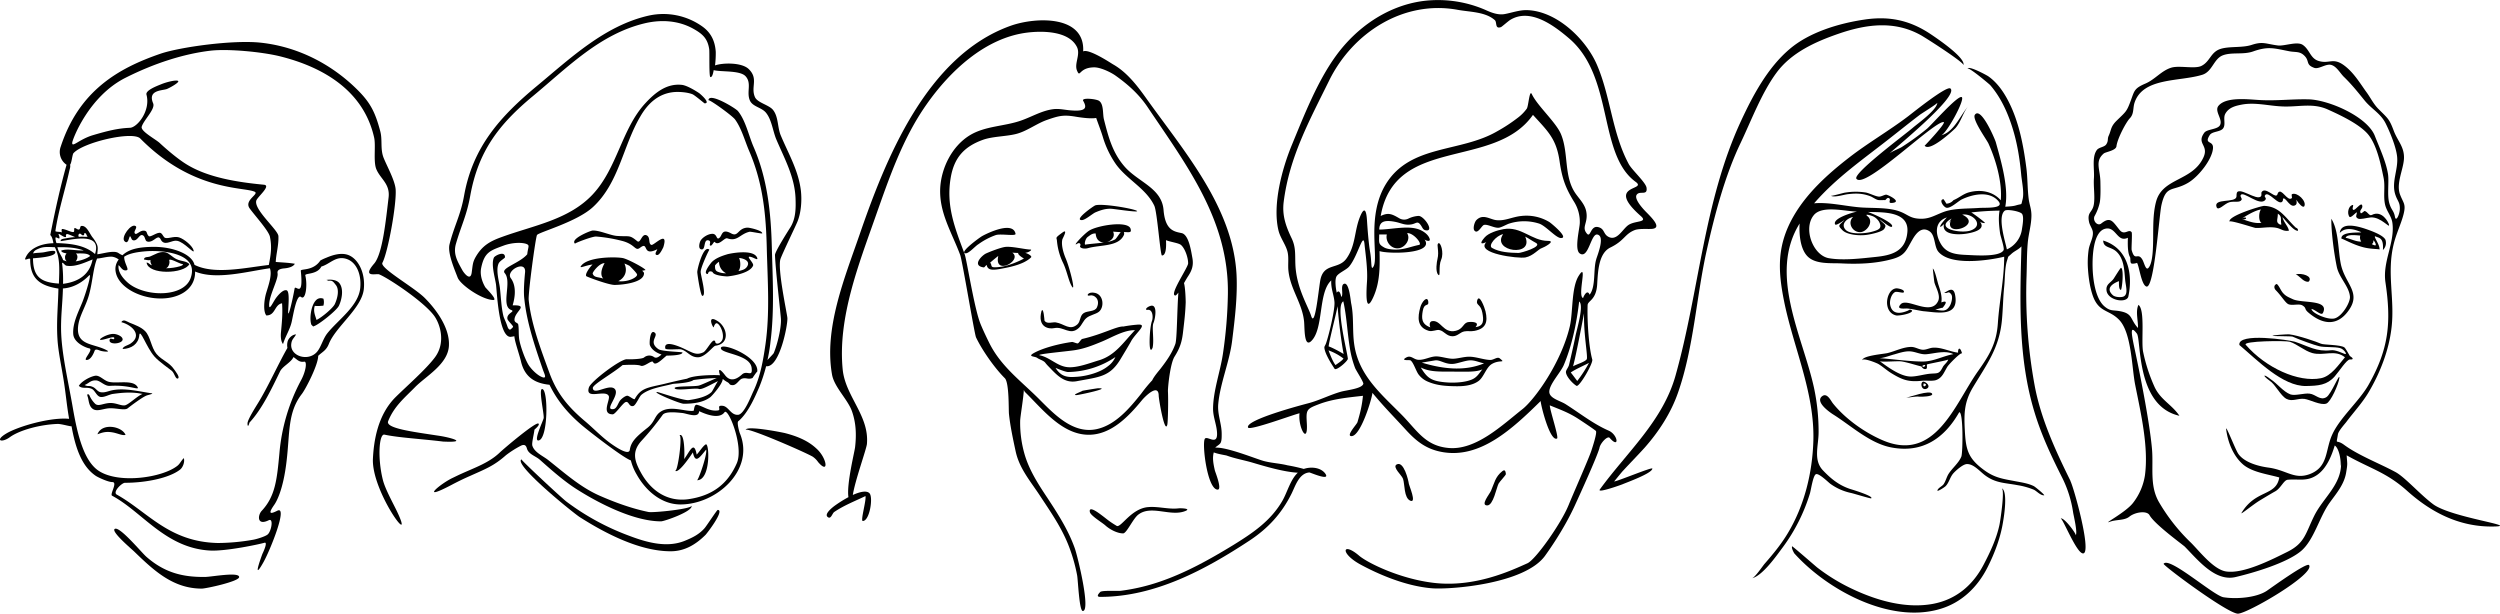 <svg xmlns="http://www.w3.org/2000/svg" viewBox="0 0 2055.61 504.58"><title>allbirds</title><path d="M120,200.4c-3.6-2.9-12.6,9.2-9.2,12.4,3,2.9,3.7-3.2,4.1-3.7,1.1-1.7,1,2.5,2.9,2.9,4.2.9,5.1-6.3,8.5-3.8,1.6,1.2,1.2,4.3,3.1,4.8,4.5,1.3,7.6-4.5,9.9-3.2,1.2.7,1.3,2.1,2.1,2.9,3.4,3.7,8.3-1,12.5-.3,6.1,1,14.5,11.6,13.7,8s-7.6-9.4-12-10.8-10.3,2-12.2-.1c-1.2-1.3-1.6-2.9-2.9-3.5-2.7-1.2-8.5,4-9.9,2.5-2.1-2.2-.9-4-3.5-4.4-3.5-.6-6.2,3.6-7.6,2.5-2-1.5,2.1-4.9.5-6.2ZM144.9,235c2.4-1,3.2-4.7,2.7-6.2-1.2-3,8.7,2.4,9.6,2.5C162.8,232,152.9,235,144.9,235Zm8.6-7.5c-3.6-1.7-6.2-5.1-9.4-5.7-4.8-.8-8.4,2-12.5,3.6-1.5.6-4.7-.1-4.9,2.4,2,.2,3.7,1,5.4.4-.3,2,.5,3,1.1,4.4-1.9-.6-2.2-2.1-4.3-2.3,1.3,10.3,30.8,9.5,35.2,1.3-2.5-2.7-6.6-2.2-10.6-4.1Zm-44.3,73.9c.2-2.3,4.3-2.9,6.7-4.6,9.5-6.6,1.5-15-7.8-17.5,1.7-2.9,4.7-.4,6.7.4,4.7,1.9,9.7,3.7,12.9,7,4.5,4.6,4.9,13.5,9.4,18.8s10.3,6.6,14.4,12.6c.8,1.2,5.2,6.6,3.2,7.5s-2.7-4-4.9-6.1c-1.4-1.3-10.9-7.8-14.5-12-6.5-7.4-11.9-23.7-12.4-17.4-.7,7.2-6.4,11-13.7,11.3" transform="translate(-8.37 -14.42)"/><path d="M98.6,293.5c.6-1.8,4,1.3,3.7-1.2-.2-1.9-7.4,1.5-11,1.6-3.2.1,5.4-5.3,10.8-4.9,2.7.2,7.2,2,7.1,4.6-.3,3.8-12.3,4.7-10.6-.1Zm34.5,44.3c-9.6-1.3-22.5-4.8-33.3-2.3-2.6.6-5.6,2-8.7,1.4-2.8-.5-3.8-3.3-6.6-4.4-3.3-1.4-3.3.1-6.6-1.5,3.6-1.3,4.8-4,9.4-3.8,3.5.1,7,4.8,11.4,4.5,16.9-1.1,25.4,4.7,22.5.5-3.9-5.7-16.6-2.2-23.2-3.8-4.3-1-7.6-5.7-11.5-5-4.4.8-11.4,4.8-13.3,8.3,3,2.8,6.3.6,10.5,2.4,2.8,1.2,4.1,6.2,7.3,6.7s7.1-2.1,10.4-2.5c7.8-1.1,13.4-1.4,19.8-.7.7.1,3.7.6,4.4.7-4.6,1.9-11.4,8.8-14.5,9.4s-7.4-2.2-12.6-1.9c-5.4.3-9.1,3-11.8.7a21.31,21.31,0,0,1-4.8-7c-.6-1.2-2.4-1.6-1.5.9,1.1,3,.8,8,4.5,10.4,3.3,2.1,7.8-.1,12.4-.6,6-.6,13.5,2,16,0s12.7-9.7,16-10.7C130.8,339,135,338.1,133.1,337.8ZM111.6,372c-2.7.8-6.5-1.4-11-2.1-5.5-.9-8.4.3-12.1,1.6,3.7-9.7,20.2-6.6,23.1.5" transform="translate(-8.37 -14.42)"/><path d="M327.5,360.8c4.9-12.4,14-19.7,22.1-28,8.9-9.1,27.1-18.8,27.9-34.1.8-15.8-12.1-31.5-20-39.4-9-8.9-37-24.5-34.7-28.8,4.6-8.7,11.7-47.8,10.9-60.2-.5-7.4-7.2-19.3-9.9-26.1-2.9-7.3-.8-14.7-2.8-22-4.1-15.5-8.1-23.1-17.8-33-20-20.3-47.9-36.2-80.6-39.7-22.8-2.4-65.9,3.6-82,9C105.2,70.6,73.3,89.3,58.3,135a12.64,12.64,0,0,0,4.8,14.9c-5.3,18.8-9.4,37.7-13.4,57.8,1.5,1.1,2.2,4.5,2.6,6.7-11.8.3-20.8,5.2-23.4,13.2,1.2.7,3.2-1.1,4.3-.3-.2,16.6,8.5,22.1,23.2,24.4-.2,13-1.7,26.8-.8,41.2.6,10.8,3.5,23.4,5.4,36,1.7,11.1,2.2,18.4,4.2,29.9-15.1-1.5-41.9,6.2-51.7,12.1s-3.7,7.8,2.8,3.1c8.2-6,25.2-10.5,39.4-11,3-.1,10.5,2.2,11.5,1.9,3.1,17.3,8.2,33,20.1,40.9,1.9,1.2,9.9,5,13.4,5,4.7,0-2.2,10-.2,11.2,24.8,13.2,43.9,43.1,80.6,45.1,13.1.7,40.7-5.2,44.7-6.4,3.3-1-1.7,9.2-1.7,9.2-5.4,14.8-5.1,17.5,1,6.6,5.7-10.3,20.3-46.8,11.2-42.1-5.9,3-7.6,2.5-2.5-4.8,1.7-2.4,7.4-11.9,10.2-36,2.8-23.6.8-40.1,12.6-55.3,3.2-4.2,13.4-23.9,13.4-31.3,3.4-3.3,6.6-4.3,8.8-9.9,5.8-14.3,27-29.2,28.7-44.9,1.4-13.1-4.3-24.2-11.8-27.7-6.4-3-14.3-.2-19.2,1.9a40.2,40.2,0,0,0-4.7,2.2c-6,9-16.3,6.5-16.1,8.5,2.5,23.7-4.5,10.9-5.1,14.6-1.7,9.6-5.3,24.8-5.3,19.3,0-4.3,1.6-17.1-1.3-17.9-3.3-.9-8.1,5.4-9.4,7.4-2.1,3.3-4.7,8.8-4.9,5.4-.5-7.9,7.8-21.9,6.9-26.8-.5-2.8,2.2-3.7,5.5-4s7.3-1.2,8.7-3.8c-6-1-10.3-1-15.7-1.5.3-6.6,2.5-13.7,2.2-21.2-.2-5.1-20.3-21.7-18.2-29.2.8-3,12.7-12.5,6.2-13.1-22.2-2.1-45.7-6-62.8-16.3-8.8-5.2-20.3-15.6-22.8-18-3.5-3.2-15.9-9.7-14.8-13.4,1.6-5.5,11.4-14.5,9.4-19.2-4.6-10.8,6.8-10.4,11-11.7,1.7-.5,11.5-5.8,9.4-6.8-1.8-.9-9.5,1-13.8,2.8-3.5,1.4-13,5-12.1,8.5,3.6,13.3-7.6,27.1-13.6,27.3-10.1.4-18.6,2.6-30.2,6s-17.8,11-17.2,6c.3-2.6,13.4-37.8,43.7-53.1,23.8-12,48-19.7,69.9-22.3,14.8-1.7,42.4,1,57.1,4.6,36.6,9.1,69,28.9,77.5,66.8,1.5,6.5-.8,19.7,1.8,26,3.3,8,11.4,12,10.1,23.2-2.3,19.3-5,46.5-11.9,54.5-10.4,12,1.9,7.9,4.1,8.8,7.3,2.9,36.5,22.2,45.2,34,4.8,6.5,10,22,.5,34.5-7.3,9.7-23.1,23.5-32,32.3-15.1,14.9-18.1,36.6-18.8,50.8-1.3,27.3,36,76.9,19.4,42.5-3.1-6.4-9.4-17.8-11.2-25-4.5-17.8-3.2-38.3,1.3-37.3,11.4,2.5,31.3,3.6,48.2,5.7,22,1,5.3-3.6-4.3-4.9C347.5,369.4,325.3,366.6,327.5,360.8ZM56.8,207.9c-1.5-3.4,3.7,2.1,5.7,1.4.6-.2-.5-1.1.5-2.3.6-.6,3.1.7,7.2,2.4a47.89,47.89,0,0,0-7.6,1c-1.5.3-4.7.4-4.3,2.3,10.1-1.4,34.1-7.6,28.2,10.6-7.6-6.6-17.5-8.6-31.7-9a12.28,12.28,0,0,1-.8-3.8c-.1-1.8,1.1-.4,2.8,0C57.5,210.7,57.4,209.4,56.8,207.9Zm16.6-1.1c1.2-1.2,2.1,1.5,3.5,1.1s.1-1.6,1-1.7c1.6-.1.9.5,2.5,2.9-2.1.2-4.1-.3-7.6.1C73.7,208.6,72,208.2,73.4,206.8Zm-14,23.9c.6-1,2.3,2.1,3.7,2.2,7.1,1.2,15.2-2.7,20.1-4.6l1.3-.6c-2.2,11.5-10.2,18.3-24.3,20.1A109.39,109.39,0,0,0,59.4,230.7Zm11.4-7.9c4.4.1,9.8-.5,11.7,2.1-4.3,3.4-12.6,4.7-11.9,4.3C71.5,228.5,73.2,225.1,70.8,222.8Zm-12.1-2.3c.3,2.1,4.9,2,4.3,2.5a4.06,4.06,0,0,0-1.1,3.5,3.22,3.22,0,0,0,1.2,2.6c.6.5-1.9-.5-2.8-.8-1.5-4.1-3.7-6-4.7-10.6,8.8-.2,15.2.4,21.6,2.6C71.7,220.8,63.6,218.5,58.7,220.5Zm-1.9,27.1c-14.9-1-21.2-5.5-21.3-20.8,6.6-.5,19.3-1.6,18.3-5.4-.4-1.5-6.1-.2-8.5.3-3.2.7-6.5.4-9.7,1.1.7-2.4,2.6-3.1,5-4.1,3.9-1.6,7.6-1.2,12.9-1C57.7,226.3,57.3,234.4,56.8,247.6Zm170.5,7.5h0c-2,6.7-2.5,15.8.1,18.7,7.6,0,6.5-8.9,12.9-10,.6,8.2-.1,15.3-.9,23.9-.3,3.4-.1,7.5,1.7,9.6,2.1-6.8,5.6-11.7,7.1-18.2,1.3-5.8,4.1-23.3,7.7-20.5,3.8,3.1,5.5-9.8,3.5-17.7-.5-2.1,9.7-.4,13.2-7.3,7.3-2.1,12.1-9.4,21.2-6.1,7.7,2.8,11.8,12.4,10.8,23.5-1.3,15-18.3,26.4-27.1,37.5-3.6,4.6-4.9,10.7-8.2,14.9-7.1,8.8-22.9,4-21.4-6.5.5-3.7,2.2-4.3,3.9-7.5-3.1,0-6.4,3.2-7,6.1a12,12,0,0,0-.1,5c-7.3,12.7-16.1,32.3-24.2,45.4-2.2,3.6-8.3,13.2-8.6,16.4-.1,1.5.3,4.4,1.6-.4,10.3-11,18.3-28,25.1-42,2.1-4.4,9-7.3,11.1-11.9,3.1,2.1,4.7,4.5,8.8,3.8,2.5-.4,1.5,7.7-2.6,15.3a154.85,154.85,0,0,0-17.8,60.2c-2,21.2-3.3,35.1-14.5,47.1-3.4,3.6-4.1,12.6,5.7,7.8,4.3-2.1,2.1,9.5-1,11.8-2.3,1.8-9.7,3.9-11.7,4.2a171.79,171.79,0,0,1-29,2.7c-40.4-.8-57.8-25.7-83.4-39.9-3.2-2.3,4.4-9.6,6.9-9.6,17.5,0,36.7-4,45.4-10.9,2.2-1.7,4-6.3,3-9.4-2.4,2.4-3.1,4.7-5.5,6.5-12.3,9.5-47.4,14.8-64.1,4.2-12.7-8-17.9-30.5-21.6-51.7-3.7-21.6-8.7-42.1-9.6-61-.6-13.4,1.2-26,1.4-37.5,11.9-.7,20.1-9.2,21.5-10.7,2.5-2.6-2.1,13.1-5.4,21.7-3.2,8-8.3,17.5-7.6,26.6.6,7.5,11.1,11.3,12.9,11.6,4.4.6-5,9.3-2.1,9.6,3.3.2,5.7-4.6,6.7-7.4.7-2,2.8-.9,4.8-.2s7.9,1.2,5.9,0c-10.7-6.3-26-3.6-24.2-20.1.9-8.7,6.6-16.6,9.2-26.7,2.8-10.6,3.2-21.1,6.4-29,3.8-.2,8.4-1.8,12.5-1.5a12,12,0,0,1,5.3,2.3,12.51,12.51,0,0,0-2.5,10.2c2.2,12.3,19,21.2,35,21.8,15.6.7,30.5-6.5,30.3-22.1,17.4,7.2,43.3-.2,61.5-2.7C232.2,240.4,229.3,248.5,227.3,255.1ZM110.5,225.5c4.2-2.8,10.7-3.9,18.2-4.5,14.9-1,43.9,2.1,36.3,22.4-5.8,15.3-35.6,15.3-50,4.7-4.4-3.4-10.1-9.6-9.1-15.7,2.1,2,3.4,5.1,6.7,4.2C114.8,236,110.3,230.5,110.5,225.5ZM68.6,140.6c7.4-9,48.8-18.7,55.1-12.3,43.3,43.8,85.3,39.6,94.1,43.8,3.9,1.9-8.9,6.9-4.2,13.6,4,5.6,15.6,18.3,16.7,23.3,1.7,8.2.9,14.2-.9,23.3-18.7,2.1-44.5,8.2-61.1-.1-2.1-9-18.1-14.9-33.7-14.8-10.7.1-19.8,1.4-25.5,6.9a17.4,17.4,0,0,1-3.3-1.8c-3.7-2.5-12.2.4-17.4,1,.2-3.8.8-5.5-.4-8.3a27.18,27.18,0,0,0-3.7-5.8c-2.5-3.4-4.8-9.7-9-9.2-1.3.2-.7,2.4-1.9,2.9-1.4.6-3.6-2.4-4-.6-.1.6.2,2.3-.4,2.6-1.5.7-5.8-1.9-9.1-2.4-1.7-.2-.3,3.1-.8,2.8-1.3-.7-4-.2-5.2-1,2.4-16.6,8-33.9,11.4-49.3.3-1.5,1.2-3.7.7-5.3C67.3,148.2,67.6,143,68.6,140.6Z" transform="translate(-8.37 -14.42)"/><path d="M265.9,282.9l-1.5-1.5c-1.7-4.4-.5-15.7,3.8-20.1a5.32,5.32,0,0,1,5.7-1.4l.4.1.1.4a10.15,10.15,0,0,1,0,4.9l-.2.5h-.6l-1.3.1a21.75,21.75,0,0,1-5.1,0c-1.5,4.6.5,8.2,1.4,11.6,4.3-2,13.6-9.8,15.1-13.1,2.4-5.3,3.8-12.1.7-15.8-1.8-2.2-2.7-3.9-5.8-3.3l-1.8-.7c3.7-.6,8.3-.1,10.5,2.5,3.9,4.7,2.2,13.4-.2,18.6-1.8,4-16.9,15.9-20.6,16.9ZM174.3,498.4c-23.3,0-39-14.4-55.5-30.4-2.5-2.4-20.2-17.3-15.8-18.8s21.8,19.6,25.7,23c14.6,12.8,29.4,16.9,48.5,16.6,5.5-.1,28.2-4.4,27.8.2-.4,3.6-27.4,9.4-30.7,9.4Z" transform="translate(-8.37 -14.42)"/><path d="M1903.1,183.9c2-4-5.7-11.6-10-9.9-1.2.5.5,2.8-.5,3.5-3.6,2.6-8.2-8.8-11.1-4.6-.5.8-.4,1.7-1.2,2.2-2.3,1.3-9.2-7-12.2-2.9-.8,1.1.2,2.4-.6,3.5-3.2,4.6-19.4-9.3-20.1-1.8-.1,1.1,0,1-.1,2.2-.6,5.5-19.1,1-16.4,8.5,1.3,3.8,6.4-2.7,10.6-3.9,4-1.1,8.5.7,10-2,.6-1.1-1.3-2.6-.8-3.7,1.7-4.4,16.2,10,20.5,3.5,1-1.5-1.3-1.9-.5-3.4,2.7-4.7,11.8,9.8,14.6,4.6.7-1.4-.4-1.9.7-2.1,2.2-.5,5.7,8.6,10,5.3,1.8-1.3-.2-5.6.9-3.7,1.2,2.1,5.2,6.8,6.2,4.7Zm40.1,3c-1.3-1.1,1.1-4.3-.5-3.9-3.4.8-4.6,6.7-2.6,9.6,1.2,1.9,6.4-5.1,6.2-3.2-.3,2.2-1.5,3.3.8,4.7,2,1.1,6.9-.6,10.6-.9,8.5-.6,15.9,9.7,15,5.9-.4-1.9-5.8-12.3-14.2-7.9-2.1,1-3.2-2.5-5.7-3.3-.5-.2-2.8,2.6-3.4,1.7-1.5-2.4,2.1-3.5,1.3-6.2-.9-3.4-5.9,4.8-7.5,3.5Z" transform="translate(-8.37 -14.42)"/><path d="M1884.5,199.7c-5.7-2.3-3.2-4-3.2-9.6,4.2,2.8,1.6,5.1,3.2,9.6C1883,199.2,1883.8,197.8,1884.5,199.7Zm-33.2-5.3c3.9-2.6,11.7-7.3,16.2-7.7-1.9,1.7-2.3,9.7.4,10.9-5.9.9-11-1.5-16.6-3.2,4.9-3.2,5.5,1.6,0,0Zm44.9,7.3c-8.5-7.9-13.2-17.5-26.1-18-2.3-.1-30.7,8.5-28.4,13.1-1-2,19.4,4.7,21.1,5,4.6.4,11.8-1.3,17.6,0,3.8.8,5.3,3,10,2.3-.5-3.5-4.3-6.9-5.3-11.1,2.2,1.9,9.4,11.9,12.8,11.1a2.21,2.21,0,0,0-1.7-2.4c-6.5-5.9.5.6,0,0Zm29.1-7.4c6.2,9.9,5.4,25.9,7.9,37.7,3.5,15.7,16.5,22.7,6.8,37-8.8,13.1-20.8,13.4-33.7,2.3-3.5-3-1.2-3.5-4.7-5.7-2.8-1.8-8.4.4-11.7-1.1-2.5-1.2-5.5-6.6-10.3-11.5-1.5-1.5-1.8-4.3.9-5.1,2.1,2,2.9,4.7,4.7,7,2.5,3,4.5,3.7,8.6,5.6,7.6,3.4,30.1,0,24.6,11.2-1.3,2.6-5.8-2.4-9.4-3.3,0,3.5,14,9.6,19.4,7.7,6-2,12.6-13.1,12.2-17.8-.7-8.6-9.2-15.7-10.9-25-2.2-10.7-4.5-28-4.4-39" transform="translate(-8.37 -14.42)"/><path d="M1903.8,245.6c-2.7-1.1-5.3-4.7-7.8-5.6,5.1-1.3,14.1,1.4,10.9,5.8-.6.6-2.3.2-3.1-.2Zm36.7,61.5c-1.1-2-3.7-6.5-4.4-7-3.4-2.4-17.2-2-19.4-3.1-2.7-1.3-18.8-6.9-26.2-7.7-1.1-.1-14.8.7-13.4,1.3.6.3,15.3.2,16.3.6,6,2.7,18,7,21.9,7.9,4.9,1.1,12.3.3,17.1,1.5,3.4.9,6.3,5.6,4.1,4.9s-7.6-3.6-11.5-3.1c-12,1.4-18.4-3.3-29.7-7-4.2-1.3-47.3-7.9-45.6,2.7,14.4,12.1,35.6,34.2,55,33.7,9.7-.2,16.9-.6,23.3-7.8,3.8-4.3,10-14.2,12.6-14,3.4.2,2.6-1.2-.1-2.9Zm-23.7,18.3c-18.6,3.7-45.4-8.5-61.9-27.5-2.8-3.2,33-3.5,36.2-2.5,6.5,2.2,11.9,7.4,18.5,9.3,9.4,2.6,18.6-3.2,26.9,3.5C1931.4,314.1,1925.3,323.7,1916.8,325.4Z" transform="translate(-8.37 -14.42)"/><path d="M1931.9,325.3c.6-5.4-6.6,13.3-10.7,15.7-5.1,3.1-8.7-2.3-13.7-2.9-4.6-.6-12.1,2-15.9.6-6.1-2.4-10.7-8.9-16.4-12.6-5.5-4.4-7.3-3.5-.7,1.3,5,3.3,8.9,12.3,13.9,15,4.9,2.5,9.1-.6,14.7,0,4.6.6,13.3,5.5,18,3.9,3.7-1.2,10.2-16.1,10.8-21Z" transform="translate(-8.37 -14.42)"/><path d="M1933.3,395.9c0,17.1-14.6,27.9-21.9,42.3-7.4,14.8-7.7,22.8-22.5,30.1-12.5,6.2-35.9,18.2-50.2,16-10.6-1.7-22.1-17.1-29.3-24.1a152.59,152.59,0,0,1-26-33.2c-7.7-13.7-4.2-28.4-5.6-43.8-2-22-9.6-60.2-14.2-81.7-3-13.8-3.8-20.1,1.8-12.8,3.8,5-1,59.6,35,67.6-6.3-9.3-15.4-13-20.4-23.6a137.76,137.76,0,0,1-9.4-28.7c-1.9-8.4,1.8-34.7-3.9-38.9-2.6,5.5-.1,13.3-.4,19-6.7-7.3-4-11.8-14.8-13.8-5.8-1.1-7.9.2-12.8-4-7.7-6.7-9.5-23.1-9.7-32.2-.2-7.6.2-28.6,10-31.5,9.3-2.7,10,11.7,19,7.3-.1,4.2-.4,12,1.7,15.8.7,1.2,0,3.8.9,5.1.7,1,5.1-.1,4.9-.3,1.8,2.5,3.5,18.1,7.7,19.5,6.5,2.3,10.5-58.7,12.4-66.9,3.8-17,9.1-10.9,21.8-18.3,8.8-5.1,20.1-19.6,20.6-28.6.4-6.7-7.7-2.7-2.7-10.7,2.1-3.3,9.1-2.4,11.2-5.8s-.4-8.3,1.7-11.9c2.9-5.1,8.4-6.4,13.6-7.4,10.7-2,21.8,1,32.5,1.5,13.4.8,25.3-3.2,38,2.5,10,4.5,25.4,11.7,32.8,20,7.6,8.7,10.9,25.3,13.2,36.4,1.4,7.1-.4,14.9,1.2,21.9,1.4,5.9,5.5,9.5,6.1,15.7,1.8,16.1-8.3,31.2-5.8,48.2,4.9,33,2.8,54.8-14,84.4-7.5,13.2-23.4,26.8-29.7,40.6-6,12.9-3,26.8-18.7,32.7-12.7,4.6-18.7-3.3-33.7-5.4-8.4-1.1-20.2-4.3-25-11.5-2.4-3.6-10.4-24.4-9.9-20.1,1.4,10.9,5.9,22.1,14,29.1,7.6,6.4,20.2,7.9,29.7,10.6-2.6,15.7-19.4,9.7-31.1,29.2-1,1.8,8.9-6.5,15.1-10.3,3.3-2,9.4-5.7,12.7-7.5,4.6-2.6,7-9.2,10.2-9.5,8.9-.9,15.7,1.8,24.1-3.9,7.8-5.3,12-15.6,14.6-24.3,3.6,2.5,4.9,11.2,4.9,15.1.3,5.6.3-5.6.3.1Zm-198.4-215c.8-4.6.6-12,.5-17.1-.2-10.4-4.7-16.8,2.8-23.2,1.7-1.3,10-2.4,10.4-5.9.8-6.5,8-19.9,10.9-22.9,3.8-3.9,2.4-8.4,4.1-13.3,7.2-20.6,37-16.8,55.6-22.6,8.3-2.6,9.3-13.1,16.9-16,7.4-2.8,16.8-.3,24.9-3.2,12.5-4.4,16.9-2.6,29.9-.1,4.9.9,8.3-.1,11.9,3.3,5,4.6,1,7.6,8.4,10.3,3.8,1.4,9.6-3.6,14-2.4s7.3,6.7,10.3,9.7c6.8,6.6,11.5,12.6,17.2,19.6s13.2,10.6,17.3,18.9c3.6,7.2,8.7,19.6,9.4,27.5,1,10.8-5.2,21.1-1.2,31.8,1.7,4.7,3.6,5.6,3.4,11.1-.2,4.6-3.2,10.8-4,6.3-1-5.4-3-5.3-4.7-11.4-1.8-6.3-.1-17.2-1-23.6-1.5-10-7.1-22-10.9-31.7-6.4-15.9-38.3-29.6-54.6-29.9-13.3-.3-26,1.3-39.5.6-8.9-.4-27.7-3.1-34.3,4.6-3.9,4.5,3.8,11.2,1.1,16.1-2,3.6-10.7,3.1-12.9,6.2-6.6,9.1,3.9,10-.6,20.1-8.9,19.7-33.4,16.8-38.9,36.1-3.5,12.5-2,27.3-2.8,40.2-.2,3.4-.8,11.9-3.7,14.8-2.2,2.2-3.4-4.6-5-7.1-3.8-6.2-6,2.2-8.7-7.7-.3-1.3.6-13.6,0-14.6-2.4-3.2-5.9,3.1-9.9-1.9-5.6-6.8-7.4-11.5-15.1-5.3-3,2.4-7.1-2-5.6-5.9a40.46,40.46,0,0,0,4.4-11.4Zm243.2,221.7c-12.9-7-30.5-13.7-42.3-22.4-7-5.2-6.6,1-5.1-8.6.4-2.8,5.6-8.5,6.9-10.2,6.2-8.3,13.2-15.7,18.5-24.7,9.4-15.9,16.6-34.5,18.7-52.9,2.8-24.1-4.2-45,1.9-69.2,2.2-8.7,6-16.2,8-24.1,2.1-8.4-.2-9-2.9-16.1-3.4-8.9,2.6-20.3,3.2-29.2.6-9.9-5.2-14.7-8.4-23.3-3.7-9.8-4.7-10-12.5-17.8-4.1-4.1-6.5-9.2-9.7-13.6-5.4-7.4-10.5-16.3-18.6-22.3-9.3-6.9-12.3-.8-21.4-3.8-6.4-2.2-7-9.2-12.5-13-4.6-3.3-15.2,1.1-20.6.4-10-1.3-12.2-3.5-21.4-.5-7.8,2.6-18.1,1-25.6,3.3-8.3,2.6-8.6,10.4-15.8,14-5.4,2.7-17.9-.5-24.6,1.4-8.2,2.4-13.5,9.7-21.4,13.1-9.4,4-9.1,6-12.1,14-3.4,9.2-3.8,8.9-11.6,16.5-5.1,5-4.3,7.5-6.6,12.5-1.2,2.7,0,3.9-1.9,6.9-1.5,2.5-6.2,2.4-7.9,4.9-4.1,5.8-1.8,15.8-2.3,23s1,15.2-.1,21.7c-1.2,6.9-5.7,5.9-3.9,14.4.6,2.8,2.8,5.5,3.1,8.2.5,4.6-2.5,9.1-3.4,14.2a75.09,75.09,0,0,0-.6,16.4c.5,7.4,1.7,15.7,4.3,22.7,5,13,13.4,10.5,21.5,19.1,10.2,10.9,10.2,39.8,13.1,53.7,4.6,23.1,11.1,50.8,7.9,74.2a49.07,49.07,0,0,1-9.5,22.1c-6,8.2-26.9,18.7-18.9,15.7,5.1-1.8,11.8-.8,15.8-4.2,5-3.8,14.3-4.9,16.4-1.1,4.1,7.5,27.6,24.5,29,25.9,11,11.2,25,28.9,41.7,25,15.3-3.6,42.2-11.6,53.9-21.4,10.7-9.1,14.9-27.7,23.5-39.7,5.4-7.5,11.8-14.8,13.5-24.4,1.4-8.3,1-6.9.5-14.6,19.7,11.1,32.6,13.9,49.7,29.2,18.1,16.2,41.9,30.4,72.7,29.3,18.1-.6-35.8-7.4-50.9-18-10.7-7.8-23.4-22.4-31.3-26.7Z" transform="translate(-8.37 -14.42)"/><path d="M1960.8,216.1c-.5-.2-2.6-.8-2-1.2,2-1.2.2-4.3,1.9-2,1,1.4,1.9,3.9.1,3.2Zm-23.7-6.1c.8-3.5,10.1-1.9,12-1.9a5.93,5.93,0,0,0,.8,5C1945,213.1,1941,210.6,1937.1,210Zm32.9,2.4c-.4-4.3-13.1-8.6-16.6-9.8-7.7-2.6-19.6-5.4-21.1,2.8-.4,2.4,2.4-6.8,17.3-.2,2.6,1.1-16.8-1.3-16,5.5.5-.4,9.5,4.9,17.9,7,6.4,1.7,12.5,1.3,13.4,1.9.5-4.3-6.4-12.3-2.8-10.6,2.8,1.2,6.3,1.1,5.6,11a8,8,0,0,0,2.3-7.6c-.5-5.2.2,2.1,0,0Zm-229.6,40.5c-.4-5.1,3.8-6,6.1-9.6.8-1.2,5.1-8.2,5.8-8.7,2.6.7,1,17.1,0,18.2-2.1-.2-1.5-6.1-1.7-7.2-5.2,2-11.2,5.9-4.9,11.6,1.9,1.7,7.4,2,9.2.8,3.4-2.1,1.4-8.4.9-13.1-.8-8.2-.8-17.5-7.1-23.5-4.7-4.4-10.8-2.9-11-9.2,20.8,6.5,24.5,27.9,20.7,46-1.3,5.9-17.4,3.4-18-5.3ZM1848.5,519c-8.5,0-61.9-39.8-61.1-41,4.5-6.4,40.9,26.1,49.2,27.5,10.5,1.7,26.9.4,35.5-5.2,3.3-2.2,33.1-23.9,34.9-21.2C1912,486.6,1856.2,519,1848.5,519Z" transform="translate(-8.37 -14.42)"/><path d="M598.7,278.6c-9.9-6.5-3.8,6.4-3.4,4.8a5.42,5.42,0,0,1,1.5-2.9c2.3-2,7.3,7.1,5.7,12.8-.7,2.2-3.5,4.6-5.5,3.3-.7-.5-.2-1.6-1.2-2.1-2-1-6.5,8.3-9.1,9.6-4.9,2.3-7.8.9-12.3-1.2-.9-.4-20.7-11-19-2,.3,1.6,11,.3,13,.8,5.3,1.4,7.4,6.5,13.8,6.5,6.2,0,12.4-9.2,14.4-9.5,12.1-1.5,10-14.8,2.1-20.1Zm-12.8-20.9c-1.5,0-4.1-17.3-4.2-19.5-.1-2.6,5.2-23.1,10-18.4-.3-.3-7.2,14.6-7.2,18-.2,2.5,5.1,19.9,1.4,19.9Z" transform="translate(-8.37 -14.42)"/><path d="M585.5,219.5c-3.4,0-2-5.3-1.3-6.8,1.3-2.7,5.9-5.8,9.5-6,4.7-.4,3.4,5.8,6.3,3.2,2.4-2.1,1.7-7.9,9.7-3.5,5.8,3.1,5.3-4.4,13.2-4.8,1.8-.1,12.5,2.4,12.2,4.7-.1.5-9.6-1.6-10.5-1.3-8,1.9-9.8,8.3-18.2,5.4-2.3-.9-7.1,6.7-10.3,3-.7-.8-2.1,3.1-3.4,3-2-.1,1.4-3.8-2.1-4.4-3.8-.6-2,7.5-5.1,7.5Zm-36.7,4.6c-3.6,0,1.1-5.3-.3-4.6-12.5,6.2-6.4-7.1-13.8-1.4-4.3,3.3-3.6-2.8-15.2-5.7a124.42,124.42,0,0,0-21-3.5c-3.3-.1-17.8,5.5-17.3,5.9-4.4-3.8,12.4-10.6,14.3-10.8,5.5-.4,14.6,4,20.1,4.4,10.7.8,10-1.2,16.7,4.3,2.9,2.4,3.7-7.2,8.1-4.6,2.9,1.8.9,6.9,3.6,7.7,2,.6,14.3-12.9,9.8,1.9-.5.9-2.9,6.4-5,6.4Z" transform="translate(-8.37 -14.42)"/><path d="M664,196.8c3.1-7.5,3.8-17.5,2.9-25.6-2-16.6-10.1-30.1-16.5-45.3-2.9-6.8-1.8-15.4-6.5-21.2-3.4-4.1-12.8-5.8-14.8-10.5-3.6-8.3,3.1-14.9-5-22.9-5.6-5.6-21.2-5.4-27.8-3.1a82.59,82.59,0,0,0,.6-11.1c-.6-8.7-3.7-15.6-10.9-20.8a55.28,55.28,0,0,0-44.4-9c-36,8.2-64.1,34.9-91.6,57.7-30.4,25.2-52.8,50.2-60,90.1-2.9,16.4-8.1,24.8-12,40.2-1.8,7.1,4.1,20.6,6.7,27.4,2.2,5.8,19.8,18.2,29.3,18.4,4,.1-6.2-9.8-6.6-10.5-2.7-4.6-4.5-10.4-3.4-15.8,2.7-13.3,7.7-14.4,18.6-18.5,6.9-2.5,14.8-2.7,18.6-1.3,3,1.2,1.4,2.1.7,8.5-6.1,7.3-22.1,11.3-18.5,15.5,6.2,7.2-3.6,27,5.3,30.3,3.8,1.4-4,2.5-3.1,7.4.3,1.4,4.4,5.2,4.6,6.2,0,.1.4.4-1.8,2.2-1.2,1.1-2.3-.8-2.7-2-1.5-4.5-3-7.1-3.4-8.8-1.8-7.5-2-15.7-2.9-23.4-.7-5.3-3.4-14.3-1.1-19.7,1.1-2.5,5.3-4.4,5.3-5.3,0-5.7-8.4-1.2-9.1.3-2.5,5.6.9,16.4,1.7,22.1s2.2,43.1,11.9,43.1c1.1-.1,2.1-.3,3.2-.5a20.58,20.58,0,0,0,.3,2.1c.7,4.1,4.1,14.1,5.1,18.4,3.3,14.4,13.1,18.3,23.5,19.4,6.2,12.8,14.8,23.2,26.4,33.1,6,5.1,33.9,26.8,40.5,29.1a43.73,43.73,0,0,0,4.8,11.6c7.3,13.1,20.2,24.6,36,24.6,29.7,0,61.2-28.4,48.9-58.3-.5-1.1-2.7-9-1.4-10.1,8.7-7.2,14.7-22.4,17.1-27.7a132.86,132.86,0,0,0,5.8-17.5h.7c10.5,0,17.1-33.6,16.8-39.6-.2-3.7-8.5-41.2-5.6-48.9C652.5,221.1,662.3,200.9,664,196.8ZM454.7,324.7h0c-4.7-1.5-9.5-7.1-10.5-8.5-3.6-4.2-8.4-18.3-9-23.5-.5-4.1-.1-7.9-.7-11.4-.3-1.7-3.2-1.3-3.1-4.1.2-6.8,12.4-12.1-1.5-11.7.4-1.8,4.6-14-1.5-22.3-4.6-6.3,12.8-15.5,11.7-4.8-1.6,16.5-.7,20.6-.5,22.7,2.1,19.3,8.9,39.1,15.2,57.4C456,321.9,458.1,325.6,454.7,324.7Zm159.5,70.6h0c-7.5,17.2-20.2,26.8-40,29.6-17.3,2.3-30.8-7.2-38.9-22-5.3-9.6-7.5-17.1.5-26a226.82,226.82,0,0,0,17.4-21.3c2.2-3.1,11-2.1,16.1-1.6,3.6.3,13.7,4.8,13.9-1.5,3,1.3,16,7.6,20.9.9C607,349.1,620.2,381.5,614.2,395.3Zm36.3-118.4c.3,7.4-3,20.9-5.9,27.8-.4.8-3,3.3-5.2,5.8a130.35,130.35,0,0,0,2.5-15c3.3-25.8,1.8-52,1.1-77.9-.7-28.3-3.6-56.2-15-82.4-4-9.2-6.5-21.7-12.9-29.5-1.9-2.3-24.2-15.9-24.2-8.7,0-1.6,19.6,12.5,21.9,15.7,5.3,7.3,8,17.5,11.5,25.7,11.6,26.8,14,53.1,14.6,81.9.7,25.7,2.5,51.6-1.1,77.1-1.9,13.3-4.2,26.5-9.9,38.6-2,4.1-7.6,19.2-12.7,19.5-5.9.4-7.8-6.9-12.6-7.4-5.7-.6-.8,3.4-3.9,3.8-7.1.9-11.3-3.1-17.1-4.6-2.7-.7-2.4,4.8-3,4.9-6.4.9-18.7-4.6-26.8.6-5.4,3.4-4.7,8.4-11.2,13.5-9.8,7.7-13.4,11.6-14.4,18.1-.9,5.3-13.7-4-14.9-4.8-7.9-5.5-14.8-12.9-22.2-19.1-13.7-11.6-22.7-22.5-28.9-39.3-6.9-19-15-39.9-17.1-60.1-.6-5.3,5.6-51.1,6.8-53.4S482.7,197,496,184.6c21.3-19.7,24.6-50.1,38.7-74.1C541,99.4,550,91.1,563,90.1c4.2-.3,10.7.2,14.7,1.8,1.7.6,9.8,7.5,10,7.5,5.6,0-3.9-8-4.3-8.3C580,88.8,573,84.6,569,84.2c-12.2-1.3-21.6,6-30,15.1-19.5,21.1-23,53.3-43.3,75-19.4,20.7-48.2,25.4-74.2,34.8-10.1,3.6-16.8,7.2-22.4,17.3-2.1,4-2,5.8-2.9,12.3-1.1,7.5-6.8-.5-7.6-2-4.1-7.4-7.7-13.3-5.4-21.6,4.3-15,8.9-23.4,11.8-39.6,6.6-36.7,23.4-58.7,51.6-82.1,28.4-23.5,55-51.1,92.2-59.9,13.4-3.1,27.5-2.3,39.9,4.7,7.5,4.2,11.5,8,12.8,16.6.4,2.5-.3,22.8,1,23s2.1-2.2,2.7-5.7c6.1,1.6,21.6,0,26.2,5,5.3,5.8.6,12.9,3.5,19.8,2.2,5.3,9.5,5.7,13.2,10.1,4.7,5.6,5.7,14.9,8.4,21.6,6.8,16.1,15.3,31,16,48.9.3,8.2.2,16.5-4.1,23.6-1.3,2.1-12.8,20-12.8,23C646,236,650.4,273.8,650.5,276.9Z" transform="translate(-8.37 -14.42)"/><path d="M581.5,409.3c1.1,0,8.6-21.2,7.5-25.2-5.2,6.2-8.9,12.2-10.9,2.3-1.3,1.9-12.2,18.5-14.8,14.9,2.3,3.1,6.7-31.2,3.5-28.8,4.8-3.6,4.5,17.7,4.1,19.4,4.5-5.9,8.1-15.9,10.3-3.7,2.1-2,5.1-7.1,7.5-8.4,3-1.4,4.2,29.5-7.2,29.5Zm19.6-108.7c-.2,4.8,24,5,25.3,16.3,1,8.3-3.7,1.6-7.9,5.4-6.6,6-11,4.7-14.2.3-1.7-2.2-6.5-7.9-3.9.4-1.7-.3-21-.5-27.1,2.8-7.2,1.4-18.1,4.1-18.9,4.3-13.3,3.1-19,3.2-24.1,12.4-.5,1-4.8-2.8-6.2-2.7-1.6.1-4.2,2.1-5.5,3.5-2,2.1-2.9,7.2-5.9,7.5-8.3,1.1,6.2-12.1.9-16.8-4.7-4-17.3,5.8-17.8-.5-.2-2.9,16.2-11.9,24.5-18.9.2,0,11.9-.8,14.8.5,3.1,1.4,9.3-5.2,10.3-2.9,1.8,3.7,7.6-2.6,11.1-5.4h1c1.1,0,12.2-.1,12-2.6,0-.4-16.9-.8-19.6-2.6-8.7-5.8-.3-10.7-2.9-13.4-4.2-4.1-4.8,8.4-4.3,9.9,1.3,3.7,5.4,6.5,9.6,7.8-2,1.8-4.2,3.5-6.2,2.1a6.62,6.62,0,0,0-8.2.4c-1.7,1.3-11,1.6-14.1,1.4-5.1-.3-29.6,18.2-31.2,23.2-3.4,10.7,13.5,1.3,16.3,7,1.5,2.9-6.5,15.1,3.3,15.1,2.1,0,7.9-8.8,10.4-10,3-1.3,2.8,4.3,6.6,3.1,1.9-.6,4.9-7.6,6.4-9,6.2-5.5,18-7,25.9-9.1,1.2-.3,13.3-.5,17.1-3.2a152.17,152.17,0,0,1,19.1-1.6c-5,2-13.4,6-14.9,6.2-4,.9-19.7.2-19.7,2,0,2.7,17-.3,19.8.7,2.4.9,8.6-2.9,15.8-6.4-2.1,3.2-4.3,7.9-5.3,9-4.4,4.2-12.7,5.7-18.6,6.6-4,.7-24.3-6.4-25.8-6.6-5.8-.5,18.3,9.6,21.5,9.6,7.3,0,15.7-.8,21.8-5.3,1.6-1.2,10.3-11.1,10.3-15h.2a19.67,19.67,0,0,0,3.8,2.6c2.1,1.2,1.2,2.4,4.3,2.4s5.3-4.6,7.5-5.3c3.6-1.2,5,1,8.8-.6-.2.1,4-6.1,3.8-5.1C632.8,307.7,601.4,295.4,601.1,300.6ZM536.4,237c.3,0,2.1-.4,2.3-.4,3,0-13.9-9.2-18.3-10-5.8-1.1-29.3-1.2-34.4,6.7-1.4,2.1,3.9-.7,9.6-1.4-2.6,2.5-7,8.9-4.8,9.8,4,1.8,18.5,7,22.9,7,5.8,0,24.3-1.7,24.2-9.6.2-.3-.5-1.1-1.5-2.1Zm-30.9-6.2c-3.5,6.3-3.2,10.4-1.1,12.7-4.3-1.5-7.7-.7-8.7-4.2C495.5,238.3,501.1,230.7,505.5,230.8Zm11.2,14.8c3.9-1.8,8.5-6.9,5.1-14.5A38.9,38.9,0,0,1,526,233c2.9,2.8,6.2,6.3,6.2,7.2C532.5,242.4,524.8,246.6,516.7,245.6Zm89.7-22.1c-4.4,1.3-10.1,3.3-13.2,6.9-.5.6-7.5,9.3-2.9,9.3.4,0,.2-2.5,2.7-2.1,1.5.3,1.3.7,1.6,1.1,2,2.5,10.7,3,11.7,3,1.3,0,18.6-2,21.3-8.9.8-2.1-5.7-7.5-2.8-7.3s7.1,3.7,6.2,1c-2.8-7.7-22.6-3.6-24.6-3Zm-10.1,9.2a12.11,12.11,0,0,1,2.2-2.3,10.54,10.54,0,0,1,1.1-.7,10.43,10.43,0,0,0,5.8,9.4,16.25,16.25,0,0,1-7.2-1.4c-2.1-1-1.9-3.3-1.9-5Zm26.5.7c-1.5,2.5-3.7,3.1-7.3,3.9,2.1-2.3,1.9-8,.6-10.7C616.9,226.4,626,227.9,622.8,233.4ZM450.9,376.6c-3.8,0,4.1-16.2,4.5-18.4.5-3.2-4.3-23.9-1.3-23.9C459.4,334.3,459.1,376.6,450.9,376.6Z" transform="translate(-8.37 -14.42)"/><path d="M576.9,430.1c1.4,2.7-31.3,6.1-35.3,5.3-13.7-2.8-27.7-7.9-40.4-13.5-15.8-7-28.6-18.6-42.2-29.3-4.2-3.3-11.2-6.2-12.9-11.7-.7-2.1,1.5-10.2,1.7-13.2,2.8-2.4,4.3-4.3,3.3-5-2.3-1.6-28.8,20.9-32,24-8.6,8.2-20.2,12.2-31,17.1-2.5,1.1-4.9,2.3-7.4,3.5-10.3,4.8-28.2,20.1-1.2,5.9,5.1-2.7,10.2-5.2,15.5-7.5,12.4-5.6,19.4-8.1,29.4-17a80,80,0,0,1,12.1-7.7c4.3-2.2,4.8,1.4,5.2,2.4,1.3,4.5,7.2,6.1,10.5,9,9.2,8.2,20.3,18,30.7,24.5,18.1,11.5,46.8,26.2,69,26.2C554.7,443.1,579.1,434.5,576.9,430.1Z" transform="translate(-8.37 -14.42)"/><path d="M598.5,433.7c-.6,0-9,12.9-10.7,14.9-4.5,5.2-10,7.9-16.4,10.5-14.7,6-31.3,1.3-45.3-4A203.1,203.1,0,0,1,474.3,427c-4.1-3-37.8-34.5-37.2-34.9-6.6,4.4,43.4,44.7,48.1,47.6,20.9,13.3,49.1,28,74.6,28h0c11.5,0,20.6-5.5,28.6-13.4C589,453.9,604.7,433.7,598.5,433.7Z" transform="translate(-8.37 -14.42)"/><path d="M654.1,370.6c-2.7-.7-32.6-6.6-32.6-2.6,0-3,48.2,17.9,55.1,21.9a17.36,17.36,0,0,1,4.5,4.5c9.2,10.7,7.3-3.6-1.7-11.4C672.4,376.5,663.3,373,654.1,370.6Z" transform="translate(-8.37 -14.42)"/><path d="M1323.8,416.9c-2.4,3.3,16.7-3.5,18.7-4.3,2.9-1.3,24.5-9,24.5-12.9,0-1.5-28.9,10.6-31.4,10.6,0,0,6.8-8.4,7.3-8.8,5.9-6.4,11.9-12.5,17.7-18.9,11.7-13.2,21.7-28.6,27.5-45.3,13-37.1,15-78.5,23.6-117,6.5-29.2,15-61.5,27.9-88.4,8.9-18.7,17.3-41.2,29.5-57.7s31.8-25.4,50.9-32c22.9-7.9,45.9-11,67.7,1.1,3,1.6,35.7,22.4,35.1,24.7,2-6.2-23.1-22.9-26.8-25.4-17.3-11.6-34.2-15.1-54.5-12.1-21,3.1-45.6,10.4-61.9,24.5-17.9,15.3-29.9,37.8-39.7,58.9-30.7,66.2-34.3,139.8-53.8,209.2-10.5,37.6-40.1,63.2-62.3,93.8Zm159.9,52.5c27,30,78.4,58,119.7,45.8,17.9-5.2,31.1-18.1,39.3-34.5,6-11.9,10.8-24.8,12.8-38,.7-3.9,3.9-24.5-1.2-26.8,2.7,1.3-1.3,27.8-2,30.6-2.5,11.2-7.5,21.9-12.8,32-8.9,17.2-22.9,29-42.1,32.5-21.7,3.9-44.7-2.5-64.4-11.6a154.63,154.63,0,0,1-30.5-18.4c-1.7-1.4-20.4-17.7-20.6-17.4C1481.3,465.1,1483,468.2,1483.7,469.4Zm138-164.2c-.2-.9-1.5-5.4-2.9-3.7a5.86,5.86,0,0,0-.4,2.9c-6.7-.8-13.6-4.5-20.4-4.1-3,.1-5.6,1.8-8.6,1.7s-6.1-2.2-9.1-2.3c-6.5-.2-13.6,3.5-19.8,5-3.5.9-21.7,2.1-21,6.4-.5-3.3,12.1,1.8,13.5,2.7,3.6,2.2,6.7,5.1,10.4,7.4,9.6,5.9,14.6,7.4,25.4,6.3,3.1-.3,8.4.4,11.3-.5,5.4-1.8,6.7-6.6,9.6-11.2C1610.7,314.1,1621.3,303.1,1621.7,305.2Zm-55.7.6c3.8-1.1,8.3-2.6,12.3-2.5,4.9.1,8.9,2.7,13.7,2.4,6.4-.4,15.9-3.6,22.5-.1-8.6,1.6-16.3,6.1-25.3,6.1-11.4-.1-24.2-2-35.7-2.8,3.3.1,9.3-2.3,12.5-3.1Zm25.4,8.8c-.4,1.4-1.1,1.8-2.2,1.2C1588.4,314.8,1591.3,314.3,1591.4,314.6Zm14.5,1.5c-3.1,6.1-4.2,5.1-10.4,5.6-5,.4-11.9,2.6-16.8,2.3-8.1-.4-18.4-7.9-24.8-12.7,1.4,1.1,14.4-.2,18,.3,5.1.8,12.9,3.4,16.2,4.1.4.1,1.1,2.2,3.3,2.2,2.5,0,.7-3.6,1.6-3.9,1.4-.5,17.2-3.4,17.3-4-.6,2.3-3.3,4.1-4.4,6.1ZM1590,329.7c2.2.3,2.6,1.1,1.1,2.3C1589,332.3,1590.3,330.1,1590,329.7Zm-.3-1.5c-2.8.8-1.4,7.8,2.9,5.8C1596.2,332.2,1592.3,328.4,1589.7,328.2Z" transform="translate(-8.37 -14.42)"/><path d="M1586.8,340.6c.9.1,11.1,0,10.3-2.3-1.3-3.8-19.5,3-21.4,3.1C1579.2,341.3,1583.2,340.1,1586.8,340.6Z" transform="translate(-8.37 -14.42)"/><path d="M1577.5,269.7c-6.3,2.7-13.5,3.7-15-4.9-.5-3.1.9-8.5,4-10.2,1.5-.8,6.7,1.1,7.2.2,1.3-2.3-5.1-3.4-6.1-3.3-5.5.5-7.9,7.8-7.6,12.5s2.7,8.7,7.5,9.8c2.2.4,13-1.4,13.1-3.9a2,2,0,0,0-3.1-.2Z" transform="translate(-8.37 -14.42)"/><path d="M1615.9,256.7c-1.6-8.3-7.8-1.1-9.1-1.7,3.1,1.4,3.4-2.1,6,1.5,1.5,2.1,0,7.4-1.1,9.2-3.3,5.6-6.4,4-12.1,3.4,0,0,6.5-2.1,6-1.5.8-1,6.1-7.2-1-4.5.9-4.7-.9-10-2.3-14.3-.8-2.2-2.9-12.3-4.7-13.6,0,0,1.1,10.9,1.4,11.7,1.1,3.9,5,10.3,3.1,14.8-5.8,13.2-25.4-2.8-30.8,2.8-4.6,4.8,3.5,3.4,5.5,3.6,4.1.4,8.7,1.6,13,2.2,11.3.9,29.8,5.4,26.1-13.6Zm-50.5-75.6c6-1.2-4.3-6.4-6-6.6-1.1-.2-4.1,1.6-5.8,1.6-2.9,0-7.9-2.8-11.2-3.4a53.23,53.23,0,0,0-16.9.1c-1.2.1-11,3-11.7,2.6,2.9,1.6,10.5-.9,13.8-1.3,6.8-.8,12.1-.8,18.7,1.7,2,.8,4.6,2.8,6.5,3.1,1.6.3,4.7-.1,5.5.1.5.1,1.6-2.1,2.8-1.8C1564.5,178.1,1558.9,182.3,1565.4,181.1Z" transform="translate(-8.37 -14.42)"/><path d="M1710.8,409.8c-12.4-25.1-24.4-51.1-29.5-78.7a417.15,417.15,0,0,1-6.6-90c.3-9.1.2-18.2,1-27.3.7-7.4,2.9-14.3,3-21.8.1-5.3-1.4-8.6-2.1-13-1.3-9-.9-18.4-2.2-27.5-2.4-18.4-6.2-37.7-14.8-54.2-4-7.7-9.2-15.1-16.3-20.1-.9-.7-16.4-9.2-17.2-6.3.5-2,17.9,12.6,18.7,13.5,8.6,9.9,14.3,22.4,18.2,34.8,4,12.6,6.1,25.7,7.3,38.9.5,5.5,2.6,14.9,1.1,20.4-1.4,5.1.2,3.1-5.4,4.8-2.6.8-6.2.9-8.8,1.1,3-15.7-3.5-37.7-7.8-53.1-.7-2.5-12.2-29.6-17.2-22.5-2.5,3.5,9.3,19.9,11.1,23.5,6.2,13.5,11.5,32.1,10.2,46.8-6.8-7.7-17.2-9.1-26.6-6.4-4.6,1.4-8,4.6-12.3,6.3a8,8,0,0,1-5.8,2.9c-.8-1.3-1.5-2.5-2.4-3.7-4.1.4,0,6.4,2.3,7,3.4.9,9.8-5.4,12.7-6.8,8.4-4,21.4-7.1,29.1.3,8,7.6-8.6,6.3-14.9,6.7-9.1.7-20.4.1-29.1,3.3-8.1,3-12.7,6.7-22.5,5.3-5.4-.8-7.8-3.4-12.6-5.3-9.3-3.9-22.6-3-32.7-3.7-12.5-.9-26.3-4.5-38.7-3.4,18.1-20.9,40.3-36.2,61.8-53.1,8.3-6.5,16.5-13.1,24.9-19.5,1.2-1,14.6-9.2,14.6-10.1-.2,5.8-16.2,17.2-19.9,20.4-5.4,4.8-49.8,37.7-46.6,42.1,6.6,9.2,63.9-47.5,71.7-46.6,2.6.3-15.5,19.5-15.6,19.4,4.1,5.5,23.1-12.2,25.2-14.3,4.8-5.3,6.7-14,11.1-18.6-6.8,7.3-11.9,21.7-22.8,24.4,4.5-1.1,20.6-30.7,16.8-31.5s-24.5,22.8-28.3,26a214.1,214.1,0,0,1-21.1,15.3c-2.2,1.3-9.9,4.2-11.1,6.3,1.1-1.8,59-48.2,51.4-54.6-2.9-2.6-30.3,19.4-34.6,22.7-15.9,12.1-33.2,22-49,34.3-17.4,13.5-34.5,29-45.5,48.2-13.5,23.7-12.9,43.8-7.7,69.6,7.7,38.2,25.2,75.1,24.1,114.7-.8,26.5-7.3,53.3-21,76.1-5.4,9.1-12.2,17.3-19.1,25.2-1.7,2-8,11.4-10.4,11.9,8.7-2,20.3-18.7,25.3-25.4a146.67,146.67,0,0,0,22.3-44.1c.9-2.7,2.6-15.3,5.1-16.1s9.8,6.4,11.6,7.8a44.53,44.53,0,0,0,16.9,7.6c1.7.3,16.3,4.8,16.8,4.5,2.6-1.7-15.5-7.2-17.5-7.8-9.1-3.1-15.5-8.3-22-15.1-8.3-8.6-3.7-20.1-3.7-31.6a172,172,0,0,0-3.8-36.5c-9.3-42.5-37.7-93.4-11.8-135-.5,8.1.3,20.7,6.5,27,6.6,6.7,19,5.4,27.8,5.8,13.9.7,28.5.2,42-3.6,10.4-2.9,11.3-7.1,16.3-15.7,3-5.3,7.7-11.5,14.2-7.1,4.9,3.3,3.7,12.4,7.2,16.7,9.8,11.9,40.9,7.4,54.2,4.2,0,17.9-4,36.7-5.2,54.7-1.1,16.5-7,26.3-16.3,39.4-19.1,26.9-35.2,76.2-79.4,56.4-14.7-6.5-30.1-17.6-40-30-1.7-2.2-4.6-8.6-8.5-6-6.9,4.7,6.5,13.8,9.1,15.4,14.9,9.4,30.2,23.8,47.9,27,25.4,4.7,43.3-7.7,55.4-29,3.5-.9,3,33.3,1.8,36.4-2.1,5.3-7.6,9.6-10.6,14.4-1.6,2.6-2.3,6-4.1,8.5-1.3,1.7-4.3,2.8-5,4.9-.4,1.6,6.1-2.7,6.8-3.5,2.8-2.9,3.6-7.5,6.4-10.6,2.1-2.3,7.8-7.4,11-7.5,5.3-.2,10.1,5.4,14.4,8.8,9,7,16.6,6.5,27.6,8.6a59.37,59.37,0,0,1,13.1,3.7c2.5,1.2,5.3,4.7,8.4,4.6,1.2,0-7.4-7.1-8.5-7.6-4.5-2.2-9.8-3-14.6-3.9-10.4-2-17.2-2.7-26-9.1-13.8-10-15.3-17.3-16.1-33.7-.7-13.5-.3-22.6,6.6-34.3,11.8-19.7,21.9-32.6,24-56,.8-8.9.9-17.9,1.8-26.8.7-6.4.4-15.7,2.4-21.8,1.4-4.2.2-2.2,3.4-5.2,2.6-2.5,5.8-3.5,8.4-6.3-1.3,46.2-2.8,92.3,10.9,136.9,5.6,18.4,13.6,35.4,22.2,52.5a95.09,95.09,0,0,1,9.4,29.5c.4,2.5,3.8,16.6,2.1,18.7.8-1-9.8-15.3-12.4-13.8,1.6-.9,13.7,30.4,18.9,28.6,6.4-2.2-8.1-54.3-10.9-59.6ZM1544,192.3c-3.4-2.7,3.5-.5,4.7.1a11.52,11.52,0,0,1,4.7,4.3c3,5.6-.2,6.8-6.7,8.5-4.9,1.2-17.4,2.4-21.1-2.2s1.5-9.1,6.5-10.2c-4.8,4.5-1,12.1,5.2,12.5,5.6.5,12.3-8.5,6.7-13Zm32.6,13.9c-1.8,15.2-13.2,18.2-26.2,19.5-11.5,1.2-26.8,3.1-38.4,1-12.9-2.4-21.2-24.3-12.3-35.3,6.8-8.5,26.3-3.1,35.7-3-1.7.2-20.2,5.1-18.2,10.4.7,1.7,6.7-2.9,7.8-3.5-4.6,4.7-5.9,4.1-1.8,8.3,3.9,4.1,14.4,4.7,19.5,4,2.9-.3,13-2.3,14.9-4.9,2.7-3.9-.3-3.7-3.8-8,.9.4,9,7.6,10.2,6.1,2.4-3-18.1-11.7-19.8-12.1,12.5.3,34.8-.8,32.4,17.5Zm36.6-12.2c-9,17.2,27.1,5.6,8.6-3.1,9-1.4,18.5,9.1,6.7,13.1-7.6,2.6-30.5-1.4-15.3-10-3.8,7.3-1.3.8,0,0Zm11.3,30c-8-.4-15.5-1.3-20-8.6-5.1-8.3-5.6-18.9,4.7-22.2-.2.1-7,7.4-5.2,7.8a13.12,13.12,0,0,0,2.8-2.4c-2.2,9.3,12.1,9,18.7,7.9,5.4-.9,16.2-3.4,10.8-9.9a6.29,6.29,0,0,0,4.2,1.2c.3-.5-9.9-8.1-11.3-8.7a227.76,227.76,0,0,1,23.3-1.5c-1.1,6.1-.4,12.5.4,18.6.3,2.3,3.8,12.3,2.9,13.9-3.2,6.1-25.3,4.1-31.3,3.9Zm46.4-21.1a21.38,21.38,0,0,1-12.4,16.6c-1.1-5.9-8-26.6-1.8-31.8,1.7-1.5,12.5.4,14.2,2.5C1672.8,192.5,1671.3,200.2,1670.9,202.9Z" transform="translate(-8.37 -14.42)"/><path d="M931.9,453c-5.1,0-11.3-3.5-14.6-6.5-2.2-2.1-12.3-8.1-12.8-11.1-1.1-5.4,7,.7,8,1.4,6.7,4.9,7,5.8,14.2,10.1,3.6,1.3,11.8-14.2,25.5-15.5,8.5-.8,16.9,2,25.4,1,2.1-.2,11.6.2,4.3,2.6-11.8,3.9-26.9-5.2-37.2,2.3-4.5,3-9.8,15.5-12.8,15.7ZM893.4,339.3c-4.1,0,4.3-2.9,4.9-3.5.2-.2,11.5-2,12.6-2.1C923.7,333.2,895.4,339.3,893.4,339.3Zm4.5-143.9c-6.8,0,9.3-11.4,11-12.1,4.8-1.7,28.2,2,33.7,4.2,5.2,2.3-17.3-1.2-20.2-1.4-4.9-.3-9,1.1-13.5,3-2.6,1.3-8.3,6.3-11,6.3Zm-95.4,27.3c-6.5,0,11.6-13.2,13.5-14.2,4.5-2.5,25.4-12.6,27.4-1.8.3,2.1-12.2-.3-16.2,1a55.83,55.83,0,0,0-14.3,7.5c-2.6,1.5-7.7,7.5-10.4,7.5ZM938,202.6c-2-7.1-27.8-2.8-34.3,1.6-4.6,3.1-14.3,13.7-9.6,10.6,2.3-1.4,3.1.8,2.5,1.6-1,1.8,2.7,3,6.2,2.1,10.6-3,25.5-1,29.8-11.1a4.16,4.16,0,0,0-.1-2.2C937.1,205.4,938.9,205.9,938,202.6Zm-28.7,3.8c.3,5.3,3.5,7.4,6.8,7.4-4.7.7-12.4,1.2-15.5,1.8-.7-1,.3-5.1,2.2-6.4C904.9,207.7,906.5,206.2,909.3,206.4Zm15.9,4.9a21.51,21.51,0,0,1-6.5,2.1c3.8-1.1,6.8-4.6,4.9-8.5,1.8.1,4.1.3,6.3.4-1.7,1.9-3.6,5.3-4.7,6Zm-36.1,37.5c-2.4-4.7-3.7-12.5-7-19a52.15,52.15,0,0,1-4.7-17.8c-.3-2.4-1.7-1.8,4.6-6.4,4.8-3.5.3,4.5-.1,5.6-1,4,.4,9.9,2.5,15.1C888.2,234.9,893.6,257.7,889.1,248.8Zm-37.8-26.5c3-.2,6.3-2.7,4.3-2.7-4.2,0-15.5-2.9-21-2.1-4.1.7-11.6,3.6-15.4,5.3-3.3,1.5-11.7,9.7-2.6,11.4,1.4.3,1-.1,3-2,.9,4.1,3.8,4.7,11.5,3.3,5.1-1,18.5-3.1,24.9-9.3,1.5-1.1-2.3-3.2-4.7-3.9Zm-19.9,11.5c-10.4,1.3-6.5-.7-8.9-3.4,1-.9,6-5.1,6.7-5.5-3.7,16.6,20.2,3.7,11.6-2.7.9,0,2.7.2,4.8.2-.3.8.8,2.3,4.7,4.6-4.4,2.5-13.2,6.1-18.9,6.8Zm111.8,47.6a102.13,102.13,0,0,0-11.1,1.5c-5.3-.4-17.2,6.4-33.8,10.2-1.1.2-2.7,3.5-3.8,3.7-.9.1-3.8-1.3-4.7-1.2-10.8,1.5-24.2,5-31.7,9.3-4.9,2.9,1.2,2.4,3.1,3.8s5.5,2.2,6.8,4.2a37.87,37.87,0,0,0,2.6,2.9c6.3,6.5,12.6,13.9,22.9,12.1,19.1-3.6,27.7-3.5,36.7-19,1.5-2.5,7.2-11.9,8.6-14.6,4.5-7.2,13.9-13.9,4.4-12.9Zm-23.8,34.1c-6.3,5.2-17.3,8.1-25.1,8.7-4.6.3-9.1.7-13.2-2a17.3,17.3,0,0,1-4.8-5.3c4.7,2,8.8,3.4,10.2,3.4a71.44,71.44,0,0,0,39-12.3,18.62,18.62,0,0,1-6.1,7.5Zm-7.5-4.8c-7.4,2.2-18,6.4-25.8,5.6-8.7-.9-14.3-8-23-9.8-2.2-.9,18.9-2.8,27.9-4,8.4-1.1,16.1-4.2,23.8-7.4,7.9-3.3,17.9-9.4,26.8-9.2-9.5,9.9-16.1,20.7-29.7,24.8Zm44.2-10.4c-3.7,8.6-2.7-16.6-.5-22,1-2.6.8-9.7-3.6-9.1-2.6.3-1-2.3,2.5-3.3,5.8-1.6,3.9,10.3,2.3,14.1C955.3,283.6,957.5,293.6,956.1,300.3Z" transform="translate(-8.37 -14.42)"/><path d="M1097.9,403.6c-3.8-4.9-11.6-5.6-17.5-3.6a136.73,136.73,0,0,0-13.5-3c-6.3-1.6-12.9-1.8-19.3-3.5s-30.3-11.6-39.9-11l.1-.2c.4-.7,3.3-2.2,4.1-3.6,1.1-1.7,1-5.4,1-7.5,0-8.6-3.7-16.1-2.8-24.9,1.6-17,9.3-34.6,11.4-51.8,2.2-17.7,4.5-36.6,3.6-54.4-3-55.7-43.5-101.6-74.7-145.5-7.3-10.2-15.7-21-26.9-27.3-1.7-1-19.9-13.1-24.5-10.6,1.6-29.8-38.7-28.5-59.6-21.1C770.2,60.3,736.5,145.3,715,207.8c-12.2,35.3-29.2,76.6-22.5,114.6,1.8,10.3,13,20.5,16.4,30.2s3.7,19.2,2.6,29.2c-.3,3.6-7.2,30.8-5.5,41.4a98.92,98.92,0,0,0-11.9,7.5c-1.1.9-8.1,6.2-5.3,8.7s3.8-2.8,5.5-4c8.1-5.5,17-8.9,25.7-13.1.8,3.7-4.3,20.5-2.2,20.5,5.6,0,8.7-19.4,5.5-22.8-2.4-2.5-7.9-1.2-13.7,1.4,1.8-11.8,11.3-38,11.6-42,2-23.1-17.6-39-19.9-60.9-4.3-42.5,13.2-86.8,27-126.1,11.2-31.7,22.3-64.3,41.9-92.1,19.2-27.4,48.3-54.9,83-59.1,12.4-1.5,33.9-1.4,40.6,11.7,3.3,6.4-2.4,13.8.2,19.7,2.7,6.3,1.3-2.8,14.2-2.8,5.1,0,13.6,4,17.7,7,10.5,7.5,19.2,15.4,26.3,26,32,47.7,66.6,92.8,65.8,153.1a372.69,372.69,0,0,1-4.1,49.5c-2.2,14.8-8,30.2-8.1,45.2,0,7.1,3.3,13.8,3.3,20.7,0,9.7-8.4.9-10.1,4-2.4,4.3,2.1,41.7,10.6,41.7,3.9,0-2.1-14.7-2.3-15.7-1.4-6-2.1-10.6-.9-14.9,3.4,1.4,9.7,2.3,10.6,2.6,6.5,2.4,13.8,3.7,20.5,5.6,10.4,3.1,26.4,7.9,38,8.5-6.1,5.6-8.7,16.2-12.7,23.1-9.6,16.6-24.4,26.5-40.4,36.4-19.2,11.7-39,22.8-60.4,30.1a161,161,0,0,1-32.1,7.5c-2.7.3-15.5-.5-16.9,1-.7.8-4,4,0,4,44.8,0,86.2-22.2,122.8-46.3,15.4-10.2,26.4-22.2,34.6-38.7,3.1-6.3,6.2-16.7,14.6-17.3C1085.8,402.9,1103.1,410.6,1097.9,403.6Z" transform="translate(-8.37 -14.42)"/><path d="M851,336.6c14.3,13.9,30.5,35.3,52.6,35.3,18.5,0,32.9-15.2,43.8-28.5,2.6-3.1,13.5-14,13.7-3.8.1,3.7,5.1,32.4,7.1,23.9.5-2.2.9-19.7.5-27.3-.1-3.3,1.8-22.7,5.4-28.5,4.6-7.3,6.2-12.4,7.1-21,1-8.4,1.8-15.1,2.1-23.6,0-2.2-.3-12.1-1.4-15.9,1.3-2.3,2.5-4.3,3-5.1,3.6-5.3,5.1-9.6,3.8-16.1-1-5.5-2.9-18.6-8.7-19.9-6.1-1.3-13.5-2.1-14.9-18.9-1.4-18.4-21.1-23-32.3-36.1-9.8-11.4-13.1-24.3-16.7-38.4-1.2-4.5,0-12.7-4.1-15.4-2.5-1.6-14.6-2.8-13,0,2.7,4.8,3.7,9-9.8,7.9-4.8-.3-9.2-1.5-14-1.1-9.6,1-17.7,6-26.6,9.2-13.9,5.1-30,4.5-42.9,12.4-14.6,9-23.1,26.5-24.2,42.6-1.3,20.6,9.4,37,16.4,55.8,1.8,5,11.6,64.5,13,67.7,5.1,10.8,15.6,25.6,23.8,33.7,3.6,4.2,2.9,26.4,3.3,29.4,1,9.7,3.3,20.5,5.5,30.7,3.1,14.2,12.2,24.5,20.1,36.6,8.5,12.9,17.3,25.5,23.1,40a136.22,136.22,0,0,1,7.3,25.1c.8,3.9,1.7,29.5,4.7,29.5,6.7,0-4.3-45.2-6.6-51.6-5.2-14.6-13.4-27.5-21.8-40.3-7.7-11.6-15.4-23.2-19.4-36.7a93,93,0,0,1-3.7-27.7c0-3.1,2.7-18.6,3-25.4l.8,1.5Zm-28.7-39.2c-1.2-2.3-6.5-13.2-8.3-18.2-5-14-10.8-51.5-12.5-56-8-21.5-15.5-39.7-11.3-63.3,2.9-15.9,10.9-25,26.6-30.6,7.7-2.7,18.7-2.7,26.5-4.6,9.1-2.1,17.3-8.7,26-11.7,9.7-3.4,13.5-4.3,23.2-2.7,1.7.3,12.2,2.1,17.2,1.1,1.7,4.9,4,10.8,5.4,15.4a78.34,78.34,0,0,0,10.8,22.6c9.1,12.7,24.9,20,31.6,34.2,2.4,5.1,4.9,40.9,6.3,40.9,3,0,3.7-5.8,3.3-12.6,3.6,1.5,10.5,2.3,12.4,4,3.4,3,5.9,10.8,5.8,15.1-.1,3.5-16.1,26.4-10.4,26.4.4,0,1.3-1,2.4-2.4-1.1,13.8-1.1,38.3-2.5,42.2-2.6,7.4-7.2,13.9-11.9,20-.5.8-5.5,6.3-7.1,9.9a115.62,115.62,0,0,0-9,10.9c-9.4,11.8-21,25.7-36.4,29.2-19.8,4.5-35.5-12.5-48.1-25.1-14.5-14.4-30.5-26.2-40-44.7Z" transform="translate(-8.37 -14.42)"/><path d="M864.7,270.3c-3.3,12.9,5.6,15,10.6,13.9,7.8-1.6,12.9,6.6,20.2-.2,2.5-2.4,3.6-6,6.2-8.1,2.6-2.3,7.7-3.1,10.2-5.1,4.5-3.5,4.1-13.7-2.9-15.5-6.1-1.6-8.1,3.1-4.5,2.1,3.4-1,8.9,3,5.8,9.8-1.7,3.7-7.8,2.6-10.9,4.7-3.3,2.2-2.4,6.7-5.1,9.2-6.3,5.6-10.8-.5-17.8-1.6-2.7-.4-7.3,1.7-9.3-1.4C867.2,278,866.4,266.1,864.7,270.3Z" transform="translate(-8.37 -14.42)"/><path d="M1354.14,174.54c2.48-3.63,9.09,1.18,8.09-5.77-.63-4.35-12.07-14.66-14.64-19.46-13.71-25.6-14.84-55.28-26.12-81.56-9.06-21.11-33-44.26-57.45-45-6.27-.19-12.59,2.16-18.46,3.24-6.68,1.23-13.79-2.6-16.74-3.81a97.83,97.83,0,0,0-51.29-6.8c-28.77,4.17-53.86,21.73-70.73,45-15.32,21.11-26.2,49-36.15,73.09-8.16,19.74-16.1,49.3-11.09,70.33,1.58,6.62,6.44,12.2,7.66,18.55.91,4.76,0,10.13.59,15,1.71,15.24,11.37,26.42,12.84,41.51.51,5.2-.15,21.7,5.81,16.07,10.47-9.89,5.57-40,16.53-49.93-.4,6.77,2.25,12,2.64,17.88.43,6.64-4.86,28-6.92,33.77-.75,2.11-1.54,2.49-1.37,3.92.68,5.53,6.61,14.29,8.37,17.07,1.27,2,11.12-6.42,10.92-8.35-.63-6.2-10.4-43.56-3.74-47.1,2.83,12.51,3.22,25.31,5.32,37.92a81.62,81.62,0,0,0,4.42,17c.77,1.92,7.13,11.62,6.73,12.92-1.26,4.1-13.72,5.11-18.65,6.54-9,2.6-17.7,7.11-26.66,9.45-5.32,1.39-52.25,13.77-49.46,19.95,1.27,2.81,37.33-10.65,42.31-11.74-1.39,11.4,7.11,26.82,6,8.21-.65-11.13-.44-11.73,10.16-15.75,11.34-4.3,23.9-5.46,36-6.82-.84,8.35-2.16,13.59-4.52,21.67-.53,1.81-9.52,11.2-5.08,11.48,7.62.47,17-30.77,17.39-35.58,9.64,11.69,17,18.95,27.22,30.12,9,9.9,17.36,16.47,31,18.69,30.68,5,56.69-19,80.11-42.09,0,3.16,7.61,33.63,13.44,30.83,1.75-.84-5.94-23.31-5.93-27.27,8.71,3.56,15.49,5.94,23.29,11,4.25,2.77,12.92,8.55,14.57,10,1.28,1.14-2.61,13-3.76,16.5-2.37,7-13.89,32.94-18.75,44.75-6.23,15.16-27.05,44.61-33.75,47.6-13.22,5.92-43.06,20-76.66,16.14-28.21-3.25-54.85-16.52-61.72-22.37-13.76-11.72-16.08-2.17,1,7.2,12.83,7,36.06,17.75,58.93,19.6,14.57,1.17,76.13-3.33,93-26.81,2.32-3.22,15.26-21.18,24.49-41.36,4.51-9.87,17.93-39.26,20.18-47.11.51-3.8,6.62-10.46,8.43-8.38,8.18,9.4,7-2.56-.9-6-12.57-5.48-23.78-14.39-35.31-21.71-4.6-2.92-13.5-4.76-13.45-10.3.06-6.18,9.37-15.84,11.93-21.93,6.79-16.1,10.62-34.93,12.62-52.22,4.2,3-2,23.05-3.12,28.85s-3.8,17.3-5.16,23.11c-.57,2.44-2.69,4.41-2.59,6.15.22,3.55,5.2,9.05,8.65,11.23,2.25,1.42,13.9-18.64,13-21.65-2.74-9.67-4.3-31.07-3.82-44.67.14-3.82,7.08-3.95,7.87-17.18.64-10.92,1.24-25.55,10.88-30.24,11.65-5.66,11.58-11,19.95-14.3,3.64-1.44,10.83-.72,14.15-1,8.42-.69.47-8.64-5.27-14.42C1357.8,184.49,1352,177.62,1354.14,174.54ZM1106.51,314.62c-1.9-2.22-4.24-7.93-5.76-12.09a45,45,0,0,1,12.31,6.71C1111.6,311.27,1108.46,313.11,1106.51,314.62Zm6.64-9.14c-2.89-1.74-9.11-5.19-12.33-6.23.67-5.42,5.47-23.75,7.4-33.05C1108.94,277,1111.15,294.86,1113.15,305.48ZM1310.85,272c-.46,17.36,3.35,35.86,2.2,37.81-1.25,2.13-8.83,4.31-11.25,5.81C1304.53,305.78,1310.16,275.3,1310.85,272Zm4,40.87a103.77,103.77,0,0,1-9.61,14.82c-.32-.42-3.89-5.24-5.32-7C1303.77,318,1310.64,315.05,1314.83,312.84Zm6.08-85.44c-2.68,8.29-.2,22.73-5.51,29.31-2-5-5,1.49-5.37,2.76-4.94-1.75,4.25-30.65-3.56-18.33-6.19,9.76-4.65,30.17-7.35,41.6-7.13,30.19-29,60.19-38.84,68-16.51,13-38.24,34-60.75,32-19.16-1.68-25.86-14.21-38.36-27C1144,338.33,1126,323.52,1122,298.44c-1.84-11.6-.21-23.08-2.64-34.6-.44-2.14-1.6-17.16-5.67-16.12-3.65.92-.21,9.47-2.55,10.83-.07-1.26-1.44-6.69-3.64-3.48-.76-3.2-1.76-10.39-.24-13.28s8.08-5.42,10.4-8.17c7.17-8.48,11.62-29.23,12.66-18.55.69,7.14,2.73,20.28,2.07,30.65-.35,5.48-2.07,29,5.18,13,5.49-12.13,5.42-24.81,5.12-37.83,7,2.41,45.76,2.64,36.93-9.68.85,1,5.18,2.42,4.31-.36-1.09-3.54-5-6.19-8.14-7.51-9.34-3.91-23.26-.16-33.35-.17.13-6,3.33-8.14,12.45-6.46,5.59,1,8.43,3.17,14,2.21,4.14-.71,5-3.42,8,1.06,1.38,2.08,1.61,3.76,4.59,3.87,5.84.23-2.08-11.56-6.57-11.91a22.47,22.47,0,0,0-8.54,2.25,7.82,7.82,0,0,1-7.52-.33c-5.76-3.32-8.81-5-15.21-1.84,11.64-66.42,93.32-37.68,125.2-83.14,12.12,13.35,19.2,19.45,21.88,38.05,2,13.82,4.73,21.8,11.9,33.37a30.92,30.92,0,0,1,4.73,17.24c0,4.47-4.65,21.94-.09,25.22,7.24,5.22,9.14-16.46,14.48-15.49C1328.11,208.44,1322.38,222.85,1320.91,227.4Zm-162.18-8.91-1.76.31,1.76-.31.26-.05-.26.05c5.22-.93,9.76-7.4,6.59-12.42,5.29-.39,12.85,9.1,9.87,9.69-6.3,1.26-10.64,3.29-17,3.78-3.26.25-8.89-.09-11.63-1.63-5.21-2.92-4.16-4-4.18-10.73h6.28C1147.25,213.18,1152.5,219.6,1158.73,218.49Zm188.46-19c-4.83,3.4-9.46,13.8-16.77,9.35-3.86-2.35-2.71-6.5-8.07-7.74-6.19-1.43-6.14,8.83-9.07,5.49-4.88-5.57,1.08-8.63-.6-18.07-1.08-6-5.27-10-8.71-14.84-10-14.12-5.62-33.4-12.09-48.92-4.13-9.9-19.36-23.23-24-33-1.95-4.07-2.7,9.76-4.11,11.93a34.87,34.87,0,0,1-7.48,7.57,132.78,132.78,0,0,1-16.94,11.11c-30.07,17.52-70.86,10.67-91.11,42.8-16.66,26.44-6.12,60.36-10.5,68.29-2.35,4.26-1.4-3.72-2.76-11.52-1.3-7.42-2.16-18.88-2.64-26.4-.45-7.22-1.86-12.26-5.64-3.14-4.88,11.77-3.51,23.81-11.25,34.6-6.74,9.39-19.15,3.09-21.62,18.54-1.6,10-4.34,38.34-7.36,28.69-2.54-8.08-12.21-23.15-13-42.29-.35-8.17.49-14.17-3.09-21.62-4.89-10.18-7.91-19-6.52-30,4.71-37,21.06-66.56,37.41-99.77,19.36-39.34,61.19-66.24,105.64-58.08,10,1.83,22.73,1.57,30.53,8.46,2,1.74-.15,7.61,5.1,5.74.64-.22,6-4.95,7.54-5.88,16.55-10.14,36.15,4.71,48.42,15.17,37.17,31.73,23.52,95.26,54.79,118,10,7.28-25.7,1.87,4.4,28.26C1363.54,197.54,1352.67,195.67,1347.19,199.54Z" transform="translate(-8.37 -14.42)"/><path d="M1378.84,385.61c-2.42-.57-.59-.14,0,0C1379,385.66,1379.11,385.67,1378.84,385.61Z" transform="translate(-8.37 -14.42)"/><path d="M1156.64,218.86l-.34.06Z" transform="translate(-8.37 -14.42)"/><path d="M1157,218.81l-.31.05Z" transform="translate(-8.37 -14.42)"/><path d="M1157,218.8h0Z" transform="translate(-8.37 -14.42)"/><path d="M1160,218.26Z" transform="translate(-8.37 -14.42)"/><path d="M1159,218.44l.56-.1Z" transform="translate(-8.37 -14.42)"/><path d="M1159.55,218.34l.37-.06Z" transform="translate(-8.37 -14.42)"/><path d="M1282.33,197a36.44,36.44,0,0,0-23-5c-7.62.75-13.56,4.3-20.73,3.42-5.33-.66-10.84-5.44-16.23-.07-1.61,1.6-3.06,6.8-1.72,8.56,2.66,3.48,5.92-3.78,7.76-4.48,2.7-1,8.29,2.46,12.05,2.27,2.26-.12,6.66-2.75,8.64-3.38a40.48,40.48,0,0,1,24.78-.06c5.61,1.85,13.85,11.89,18,11.89C1298.78,210.11,1283.38,197.62,1282.33,197Z" transform="translate(-8.37 -14.42)"/><path d="M1193.37,227.91c2.47-5.61-.51-15-2.44-13.37-1.56,1.33,1,6.23-.61,12.91-.53,2.15-1.85,10,.52,12.73S1190.89,233.54,1193.37,227.91Z" transform="translate(-8.37 -14.42)"/><path d="M1281.15,212.48c-13.41,0-22-12.29-36.66-9.63-4.68.84-12.26,3.11-15.4,6.83-1,1.19-6.26,7.1,1.36,3.9-9.13,9.27,26.44,13.65,32.19,12.52,6.59-1.3,10.57-6.9,13.65-7.76C1277.57,218,1288.17,212.48,1281.15,212.48ZM1257,222.41c-7.27-.15-15.46-.5-21.82-4.13-3.51-2,3.44-10.22,9.14-11.32-10,14.36,25.78,19.32,18.14,2,2.52,1.25,5.62,3.49,8.78,5.16C1277.1,217.18,1259,222.45,1257,222.41Z" transform="translate(-8.37 -14.42)"/><path d="M1241.5,309.07c-2-1.58-5,1.45-7.89,1.33-5.57-.22-12.22-2.87-17.83-2.67-4.53.17-8.91,1.65-12.86,1.66s-8.84-1.67-12.86-1.9c-5.29-.3-10,3-15.29,2.79-4.14-.17-6.1-4.1-10.06-1.94-5.34,2.91,2.69,2,3.27,2.31,2.6,1.41,4.85,9.48,7.06,12a18.34,18.34,0,0,0,7.62,5.68c7.54,3.22,15.21,3.57,23.17,3.67,6,.07,13.26-.57,18.33-4.35,4.29-3.19,6.2-11.13,10.79-13.88C1241.64,309.79,1246.86,313.43,1241.5,309.07Zm-22.24,17.11c-5.88,2.83-17,3.63-26.77,2.06-8.45-1.36-11.39-4.3-15.9-11.65,7.23,3.56,14.17,3.4,25.48,3.4s20,.61,25.15-1.88C1224.72,321.24,1223,324.38,1219.26,326.18Zm-41.82-13.59c2-.36,8.79-1.5,10.8-1.82,4.35-.7,8.66,3.63,15.55,2.8,3.38-.41,8.89-2.46,12.47-2.8,4.52-.44,8,1.57,12.38,2.42C1213.11,319.62,1195.88,318.17,1177.44,312.59Z" transform="translate(-8.37 -14.42)"/><path d="M1166.78,412.12c-.07-.48-.14-1-.2-1.4,0,.29.11.73.2,1.4Z" transform="translate(-8.37 -14.42)"/><path d="M1166.78,412.12c-.37-2.66-4.11-19-10-15.8-3.88,2.11,4.23,8.84,5.24,11.86,1.5,4.46.63,15.7,6,17.95s-1-12.32-1.27-14l.13.94C1166.89,412.94,1166.85,412.66,1166.78,412.12Z" transform="translate(-8.37 -14.42)"/><path d="M1166.55,410.5l0,.22Z" transform="translate(-8.37 -14.42)"/><path d="M1166.55,410.5c0-.24,0-.3,0,0Z" transform="translate(-8.37 -14.42)"/><path d="M1234.33,418c-1.2,2.74-9,12-3.08,12,5,0,7.61-14.68,9.32-17.94.8-1.53,6.12-7.07,6-7.81-.12-1.08-.28-4.5-2.85-2.47h0C1237.75,406.49,1237.17,411.52,1234.33,418Z" transform="translate(-8.37 -14.42)"/><path d="M1183.09,286.43c3.09.92,6.32-1.14,8.77-.63,4.08.83,5.82,5.09,10.82,5.11,4.23,0,6.18-3.32,9.74-4,2.62-.52,5.26.16,8.29-.42,9.54-1.82,11.15-7.37,9.11-16.09-.69-3-5.22-15.3-6.9-8.73-1,4,3,2.6,4.33,10,1.09,6,1.44,10.83-5.66,11.74,4.51-5-5.21-4.53-6.86-3.93-3.43,1.27-3.6,5.55-9.29,6.93-10.66,2.58-12.32-9.6-20-7.83h0c-1.94.89-1.73,3.33-1,5-7.58-2.72-7.18-7.86-6.22-13.48,1.25-7.37,5.13-3.09,4.55-7.6-.68-5.23-5.33-.19-6.63,4.8C1174.07,275,1173.22,283.47,1183.09,286.43Z" transform="translate(-8.37 -14.42)"/></svg>